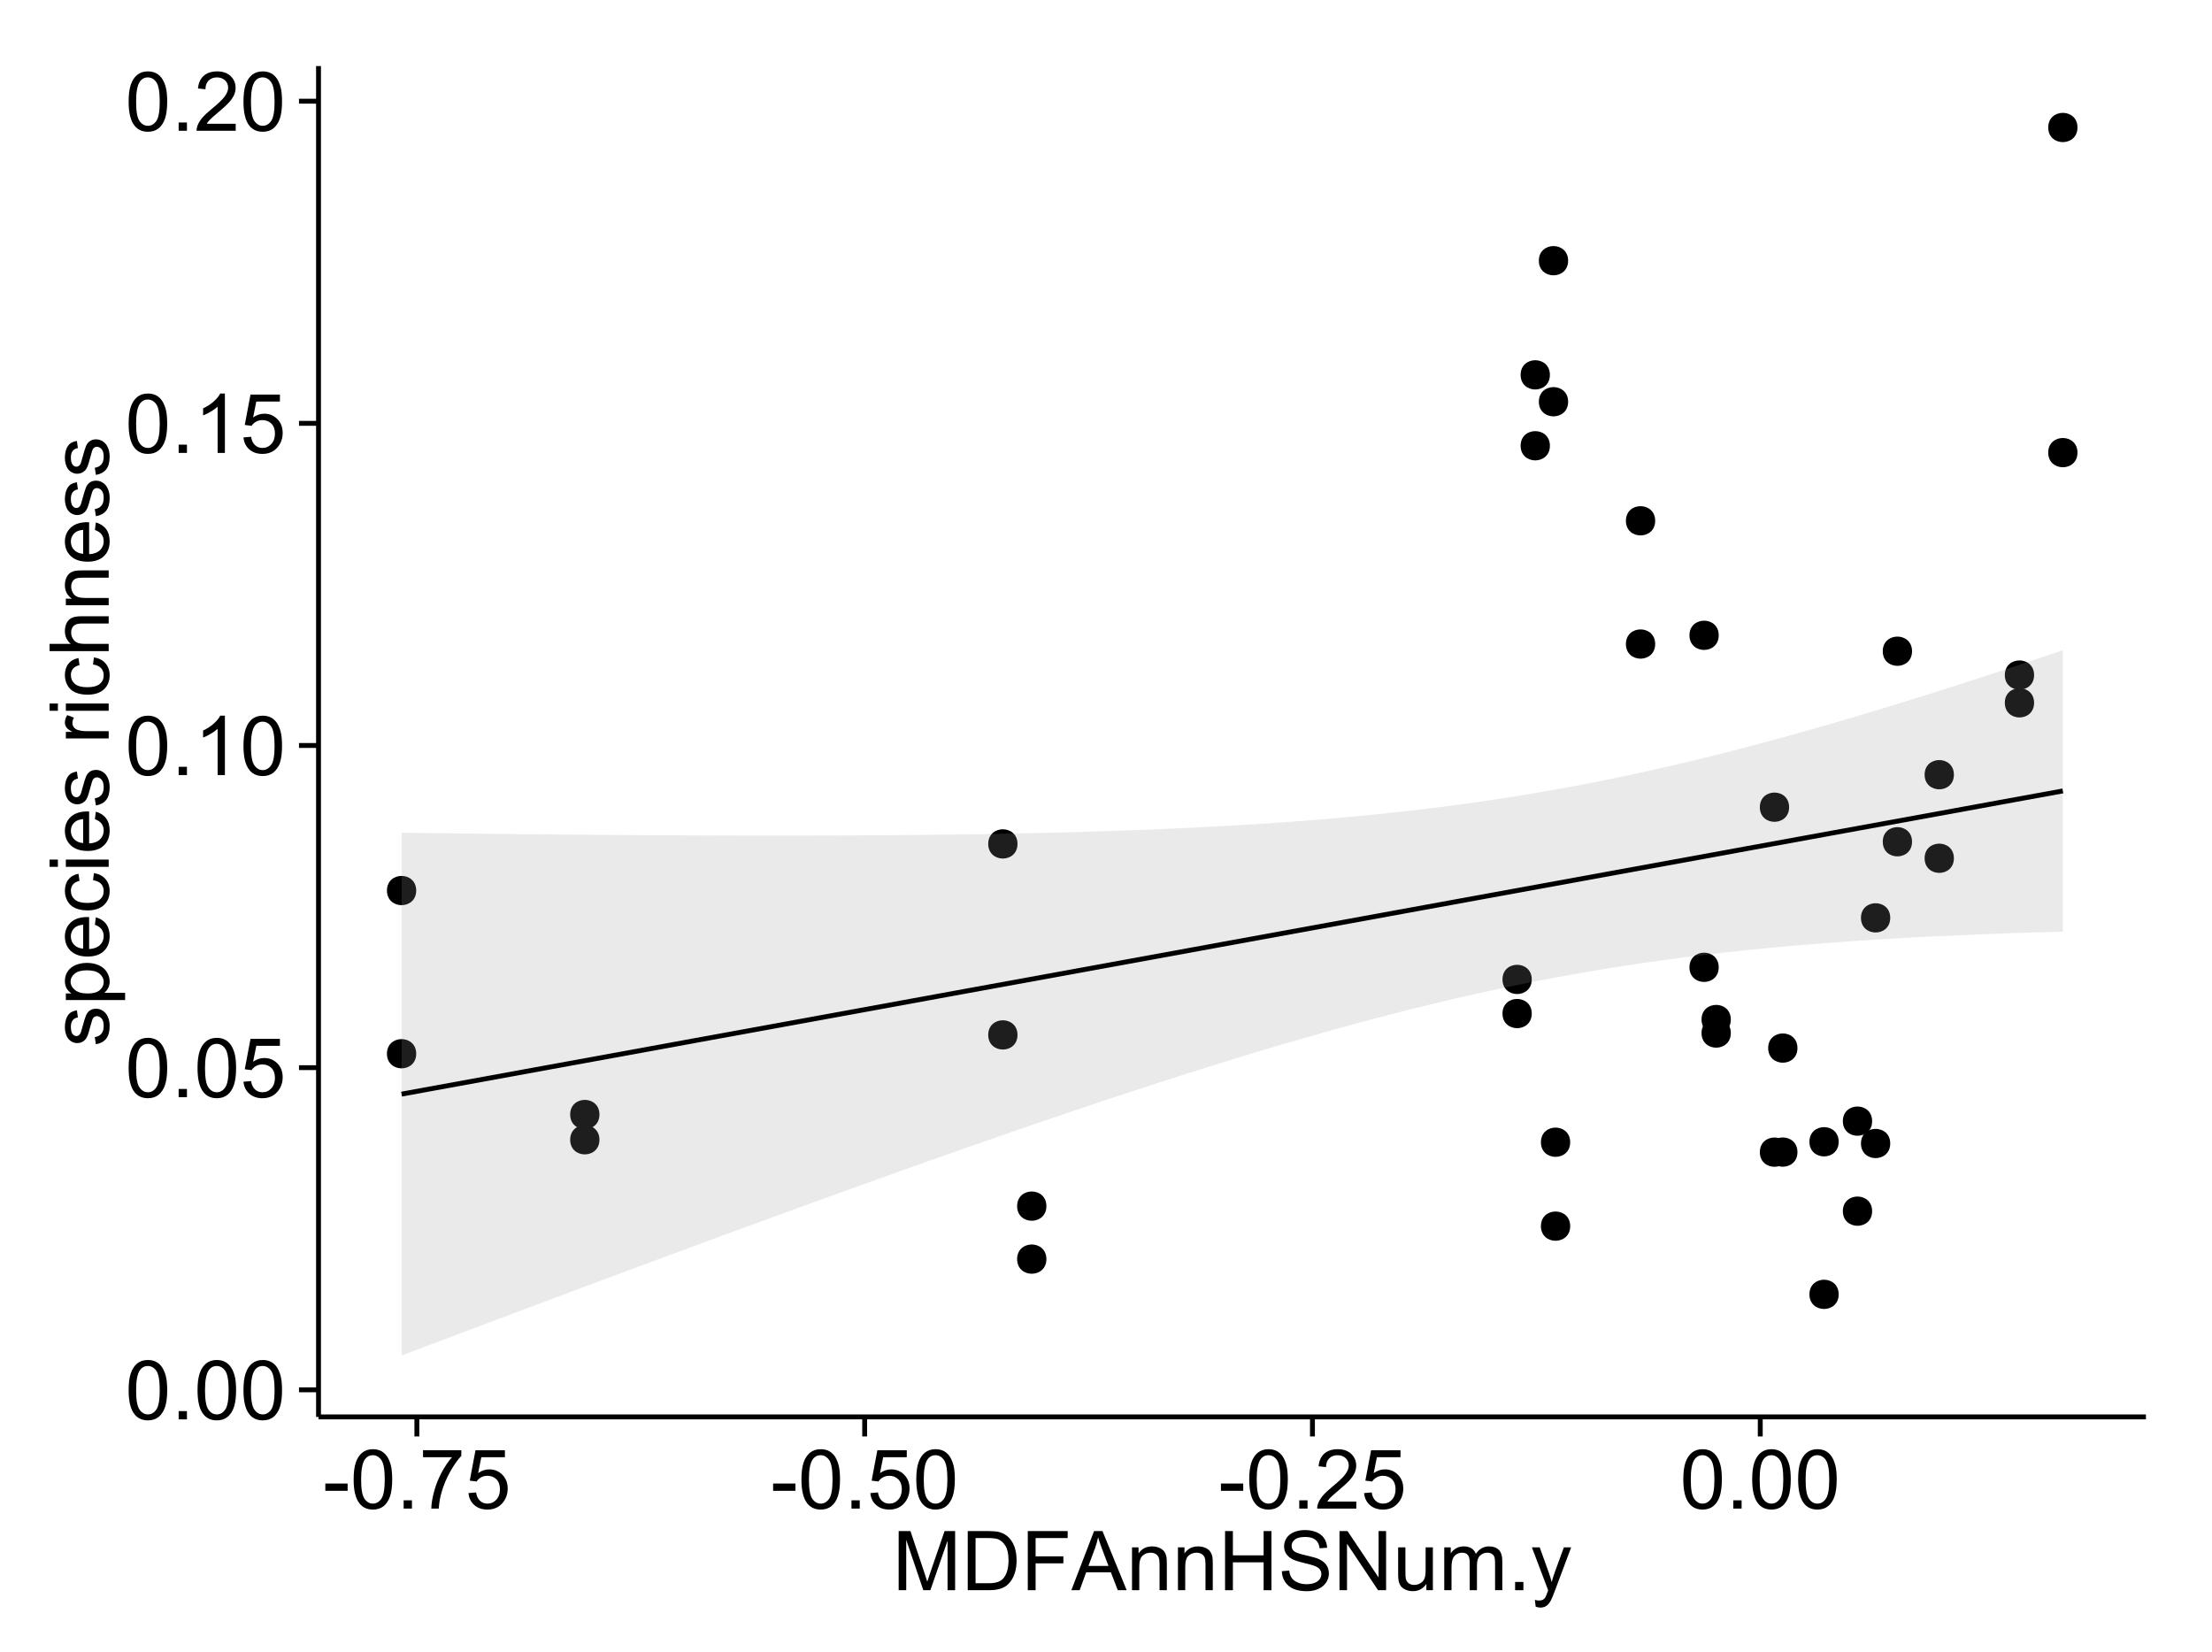 <?xml version="1.0" encoding="UTF-8"?>
<svg xmlns="http://www.w3.org/2000/svg" xmlns:xlink="http://www.w3.org/1999/xlink" width="482pt" height="360pt" viewBox="0 0 482 360" version="1.1">
<defs>
<g>
<symbol overflow="visible" id="glyph0-0">
<path style="stroke:none;" d="M 0.746 -6.355 C 0.742 -7.875 0.898 -9.102 1.215 -10.031 C 1.527 -10.961 1.996 -11.676 2.613 -12.18 C 3.23 -12.684 4.008 -12.938 4.949 -12.938 C 5.637 -12.938 6.242 -12.797 6.766 -12.52 C 7.285 -12.238 7.715 -11.836 8.059 -11.316 C 8.395 -10.789 8.664 -10.152 8.859 -9.398 C 9.051 -8.645 9.145 -7.629 9.148 -6.355 C 9.145 -4.84 8.992 -3.617 8.684 -2.691 C 8.371 -1.762 7.906 -1.047 7.289 -0.539 C 6.672 -0.035 5.891 0.215 4.949 0.219 C 3.703 0.215 2.727 -0.227 2.023 -1.117 C 1.168 -2.188 0.742 -3.934 0.746 -6.355 Z M 2.375 -6.355 C 2.371 -4.234 2.621 -2.824 3.117 -2.129 C 3.609 -1.426 4.219 -1.078 4.949 -1.082 C 5.672 -1.078 6.281 -1.43 6.781 -2.137 C 7.273 -2.836 7.523 -4.242 7.523 -6.355 C 7.523 -8.473 7.273 -9.883 6.781 -10.582 C 6.281 -11.277 5.664 -11.625 4.93 -11.629 C 4.199 -11.625 3.621 -11.316 3.191 -10.703 C 2.645 -9.918 2.371 -8.469 2.375 -6.355 Z M 2.375 -6.355 "/>
</symbol>
<symbol overflow="visible" id="glyph0-1">
<path style="stroke:none;" d="M 1.633 0 L 1.633 -1.801 L 3.438 -1.801 L 3.438 0 Z M 1.633 0 "/>
</symbol>
<symbol overflow="visible" id="glyph0-2">
<path style="stroke:none;" d="M 0.746 -3.375 L 2.406 -3.516 C 2.527 -2.707 2.812 -2.098 3.266 -1.691 C 3.711 -1.281 4.254 -1.078 4.887 -1.082 C 5.648 -1.078 6.293 -1.363 6.82 -1.941 C 7.344 -2.512 7.605 -3.273 7.609 -4.227 C 7.605 -5.125 7.352 -5.84 6.848 -6.363 C 6.34 -6.883 5.676 -7.141 4.859 -7.145 C 4.344 -7.141 3.887 -7.027 3.48 -6.797 C 3.07 -6.566 2.746 -6.266 2.516 -5.898 L 1.027 -6.09 L 2.277 -12.711 L 8.684 -12.711 L 8.684 -11.195 L 3.543 -11.195 L 2.848 -7.734 C 3.621 -8.273 4.43 -8.543 5.281 -8.543 C 6.402 -8.543 7.352 -8.152 8.129 -7.371 C 8.898 -6.59 9.285 -5.586 9.289 -4.367 C 9.285 -3.195 8.945 -2.188 8.27 -1.344 C 7.441 -0.301 6.316 0.215 4.887 0.219 C 3.715 0.215 2.758 -0.109 2.016 -0.766 C 1.273 -1.418 0.848 -2.289 0.746 -3.375 Z M 0.746 -3.375 "/>
</symbol>
<symbol overflow="visible" id="glyph0-3">
<path style="stroke:none;" d="M 6.707 0 L 5.125 0 L 5.125 -10.082 C 4.742 -9.715 4.242 -9.352 3.625 -8.988 C 3.004 -8.625 2.449 -8.352 1.961 -8.172 L 1.961 -9.703 C 2.844 -10.117 3.617 -10.621 4.281 -11.215 C 4.941 -11.805 5.41 -12.379 5.688 -12.938 L 6.707 -12.938 Z M 6.707 0 "/>
</symbol>
<symbol overflow="visible" id="glyph0-4">
<path style="stroke:none;" d="M 9.062 -1.52 L 9.062 0 L 0.547 0 C 0.531 -0.379 0.594 -0.742 0.73 -1.098 C 0.945 -1.676 1.293 -2.25 1.77 -2.812 C 2.246 -3.375 2.934 -4.023 3.84 -4.766 C 5.238 -5.906 6.188 -6.816 6.68 -7.492 C 7.172 -8.16 7.418 -8.793 7.418 -9.395 C 7.418 -10.02 7.191 -10.551 6.746 -10.98 C 6.293 -11.41 5.711 -11.625 4.992 -11.629 C 4.23 -11.625 3.621 -11.395 3.164 -10.941 C 2.703 -10.48 2.469 -9.848 2.469 -9.043 L 0.844 -9.211 C 0.953 -10.422 1.371 -11.344 2.102 -11.984 C 2.824 -12.617 3.801 -12.938 5.027 -12.938 C 6.262 -12.938 7.238 -12.594 7.961 -11.91 C 8.68 -11.223 9.039 -10.371 9.043 -9.359 C 9.039 -8.84 8.934 -8.336 8.727 -7.84 C 8.512 -7.34 8.164 -6.812 7.676 -6.266 C 7.188 -5.711 6.375 -4.957 5.238 -4 C 4.285 -3.199 3.676 -2.66 3.41 -2.379 C 3.141 -2.094 2.918 -1.805 2.742 -1.52 Z M 9.062 -1.52 "/>
</symbol>
<symbol overflow="visible" id="glyph0-5">
<path style="stroke:none;" d="M 0.57 -3.867 L 0.57 -5.457 L 5.43 -5.457 L 5.43 -3.867 Z M 0.57 -3.867 "/>
</symbol>
<symbol overflow="visible" id="glyph0-6">
<path style="stroke:none;" d="M 0.852 -11.195 L 0.852 -12.719 L 9.195 -12.719 L 9.195 -11.488 C 8.367 -10.613 7.555 -9.453 6.754 -8.008 C 5.945 -6.559 5.324 -5.07 4.887 -3.543 C 4.57 -2.461 4.367 -1.281 4.281 0 L 2.656 0 C 2.668 -1.012 2.867 -2.234 3.25 -3.672 C 3.629 -5.105 4.176 -6.492 4.891 -7.828 C 5.602 -9.16 6.359 -10.281 7.164 -11.195 Z M 0.852 -11.195 "/>
</symbol>
<symbol overflow="visible" id="glyph0-7">
<path style="stroke:none;" d="M 1.336 0 L 1.336 -12.883 L 3.902 -12.883 L 6.953 -3.762 C 7.23 -2.91 7.434 -2.273 7.566 -1.855 C 7.711 -2.32 7.941 -3.008 8.254 -3.922 L 11.336 -12.883 L 13.633 -12.883 L 13.633 0 L 11.988 0 L 11.988 -10.785 L 8.242 0 L 6.707 0 L 2.98 -10.969 L 2.98 0 Z M 1.336 0 "/>
</symbol>
<symbol overflow="visible" id="glyph0-8">
<path style="stroke:none;" d="M 1.391 0 L 1.391 -12.883 L 5.828 -12.883 C 6.824 -12.879 7.59 -12.816 8.121 -12.699 C 8.855 -12.527 9.484 -12.223 10.012 -11.777 C 10.688 -11.199 11.195 -10.465 11.535 -9.574 C 11.867 -8.68 12.035 -7.656 12.039 -6.512 C 12.035 -5.531 11.922 -4.664 11.695 -3.91 C 11.469 -3.152 11.176 -2.527 10.816 -2.035 C 10.457 -1.535 10.066 -1.145 9.645 -0.863 C 9.219 -0.574 8.703 -0.359 8.105 -0.219 C 7.504 -0.07 6.816 0 6.039 0 Z M 3.094 -1.52 L 5.844 -1.52 C 6.688 -1.516 7.355 -1.598 7.844 -1.758 C 8.324 -1.914 8.711 -2.137 9 -2.426 C 9.402 -2.828 9.715 -3.371 9.941 -4.055 C 10.164 -4.734 10.277 -5.562 10.281 -6.539 C 10.277 -7.887 10.055 -8.922 9.617 -9.645 C 9.172 -10.367 8.637 -10.852 8.008 -11.102 C 7.547 -11.273 6.812 -11.359 5.801 -11.363 L 3.094 -11.363 Z M 3.094 -1.52 "/>
</symbol>
<symbol overflow="visible" id="glyph0-9">
<path style="stroke:none;" d="M 1.477 0 L 1.477 -12.883 L 10.168 -12.883 L 10.168 -11.363 L 3.18 -11.363 L 3.18 -7.375 L 9.227 -7.375 L 9.227 -5.852 L 3.18 -5.852 L 3.18 0 Z M 1.477 0 "/>
</symbol>
<symbol overflow="visible" id="glyph0-10">
<path style="stroke:none;" d="M -0.027 0 L 4.922 -12.883 L 6.758 -12.883 L 12.031 0 L 10.09 0 L 8.586 -3.902 L 3.199 -3.902 L 1.785 0 Z M 3.691 -5.289 L 8.059 -5.289 L 6.715 -8.859 C 6.305 -9.941 6 -10.832 5.801 -11.531 C 5.637 -10.703 5.402 -9.883 5.105 -9.07 Z M 3.691 -5.289 "/>
</symbol>
<symbol overflow="visible" id="glyph0-11">
<path style="stroke:none;" d="M 1.188 0 L 1.188 -9.336 L 2.609 -9.336 L 2.609 -8.008 C 3.293 -9.031 4.285 -9.543 5.582 -9.547 C 6.141 -9.543 6.656 -9.441 7.133 -9.242 C 7.602 -9.035 7.957 -8.77 8.191 -8.445 C 8.426 -8.113 8.59 -7.727 8.684 -7.277 C 8.742 -6.98 8.77 -6.465 8.773 -5.738 L 8.773 0 L 7.188 0 L 7.188 -5.68 C 7.184 -6.32 7.121 -6.801 7.004 -7.121 C 6.879 -7.438 6.66 -7.695 6.348 -7.887 C 6.031 -8.074 5.664 -8.168 5.246 -8.172 C 4.566 -8.168 3.984 -7.953 3.5 -7.531 C 3.008 -7.102 2.766 -6.293 2.77 -5.098 L 2.77 0 Z M 1.188 0 "/>
</symbol>
<symbol overflow="visible" id="glyph0-12">
<path style="stroke:none;" d="M 1.441 0 L 1.441 -12.883 L 3.148 -12.883 L 3.148 -7.594 L 9.844 -7.594 L 9.844 -12.883 L 11.547 -12.883 L 11.547 0 L 9.844 0 L 9.844 -6.074 L 3.148 -6.074 L 3.148 0 Z M 1.441 0 "/>
</symbol>
<symbol overflow="visible" id="glyph0-13">
<path style="stroke:none;" d="M 0.809 -4.141 L 2.418 -4.281 C 2.492 -3.633 2.668 -3.102 2.949 -2.691 C 3.223 -2.277 3.656 -1.945 4.246 -1.691 C 4.828 -1.434 5.488 -1.305 6.223 -1.309 C 6.871 -1.305 7.445 -1.402 7.945 -1.598 C 8.441 -1.789 8.809 -2.055 9.055 -2.395 C 9.297 -2.727 9.422 -3.094 9.422 -3.5 C 9.422 -3.898 9.305 -4.25 9.07 -4.555 C 8.836 -4.852 8.449 -5.105 7.91 -5.316 C 7.562 -5.449 6.797 -5.66 5.613 -5.945 C 4.43 -6.227 3.602 -6.496 3.129 -6.75 C 2.512 -7.07 2.051 -7.469 1.754 -7.949 C 1.449 -8.422 1.301 -8.957 1.301 -9.555 C 1.301 -10.203 1.484 -10.812 1.852 -11.379 C 2.219 -11.941 2.758 -12.367 3.469 -12.664 C 4.18 -12.953 4.969 -13.102 5.836 -13.105 C 6.789 -13.102 7.629 -12.945 8.363 -12.641 C 9.09 -12.328 9.652 -11.879 10.043 -11.285 C 10.434 -10.688 10.645 -10.008 10.68 -9.254 L 9.043 -9.133 C 8.953 -9.941 8.656 -10.555 8.152 -10.977 C 7.641 -11.391 6.895 -11.602 5.906 -11.602 C 4.875 -11.602 4.121 -11.41 3.652 -11.035 C 3.176 -10.652 2.941 -10.199 2.945 -9.668 C 2.941 -9.203 3.109 -8.82 3.445 -8.523 C 3.773 -8.223 4.629 -7.918 6.016 -7.605 C 7.398 -7.293 8.348 -7.02 8.867 -6.785 C 9.613 -6.438 10.168 -5.996 10.527 -5.469 C 10.883 -4.938 11.062 -4.328 11.066 -3.641 C 11.062 -2.949 10.867 -2.305 10.477 -1.699 C 10.082 -1.09 9.516 -0.617 8.781 -0.285 C 8.043 0.051 7.215 0.215 6.301 0.219 C 5.133 0.215 4.156 0.051 3.371 -0.289 C 2.578 -0.625 1.961 -1.137 1.516 -1.824 C 1.066 -2.504 0.832 -3.277 0.809 -4.141 Z M 0.809 -4.141 "/>
</symbol>
<symbol overflow="visible" id="glyph0-14">
<path style="stroke:none;" d="M 1.371 0 L 1.371 -12.883 L 3.121 -12.883 L 9.887 -2.77 L 9.887 -12.883 L 11.523 -12.883 L 11.523 0 L 9.773 0 L 3.008 -10.125 L 3.008 0 Z M 1.371 0 "/>
</symbol>
<symbol overflow="visible" id="glyph0-15">
<path style="stroke:none;" d="M 7.305 0 L 7.305 -1.371 C 6.574 -0.316 5.586 0.211 4.344 0.211 C 3.789 0.211 3.273 0.105 2.797 -0.105 C 2.316 -0.316 1.965 -0.578 1.734 -0.898 C 1.504 -1.215 1.34 -1.609 1.25 -2.074 C 1.18 -2.383 1.148 -2.875 1.152 -3.551 L 1.152 -9.336 L 2.734 -9.336 L 2.734 -4.156 C 2.73 -3.328 2.762 -2.773 2.828 -2.488 C 2.926 -2.07 3.137 -1.742 3.461 -1.508 C 3.781 -1.266 4.18 -1.148 4.656 -1.152 C 5.129 -1.148 5.574 -1.27 5.992 -1.516 C 6.406 -1.758 6.699 -2.09 6.875 -2.508 C 7.047 -2.926 7.137 -3.531 7.137 -4.332 L 7.137 -9.336 L 8.719 -9.336 L 8.719 0 Z M 7.305 0 "/>
</symbol>
<symbol overflow="visible" id="glyph0-16">
<path style="stroke:none;" d="M 1.188 0 L 1.188 -9.336 L 2.602 -9.336 L 2.602 -8.023 C 2.891 -8.477 3.277 -8.848 3.77 -9.129 C 4.254 -9.406 4.809 -9.543 5.43 -9.547 C 6.121 -9.543 6.688 -9.398 7.133 -9.113 C 7.57 -8.824 7.883 -8.426 8.07 -7.91 C 8.805 -9 9.766 -9.543 10.953 -9.547 C 11.875 -9.543 12.586 -9.289 13.086 -8.777 C 13.582 -8.262 13.832 -7.469 13.836 -6.406 L 13.836 0 L 12.262 0 L 12.262 -5.879 C 12.258 -6.508 12.207 -6.965 12.105 -7.246 C 12.004 -7.523 11.816 -7.746 11.547 -7.918 C 11.277 -8.082 10.961 -8.168 10.602 -8.172 C 9.941 -8.168 9.398 -7.949 8.965 -7.516 C 8.527 -7.078 8.309 -6.379 8.312 -5.422 L 8.312 0 L 6.734 0 L 6.734 -6.062 C 6.73 -6.762 6.602 -7.289 6.348 -7.645 C 6.086 -7.992 5.664 -8.168 5.078 -8.172 C 4.633 -8.168 4.223 -8.051 3.844 -7.82 C 3.465 -7.582 3.191 -7.238 3.023 -6.793 C 2.852 -6.34 2.766 -5.691 2.77 -4.844 L 2.77 0 Z M 1.188 0 "/>
</symbol>
<symbol overflow="visible" id="glyph0-17">
<path style="stroke:none;" d="M 1.117 3.594 L 0.941 2.109 C 1.285 2.203 1.586 2.25 1.844 2.25 C 2.195 2.25 2.477 2.191 2.691 2.074 C 2.898 1.957 3.07 1.793 3.207 1.582 C 3.305 1.422 3.469 1.027 3.691 0.406 C 3.719 0.312 3.766 0.184 3.832 0.016 L 0.289 -9.336 L 1.996 -9.336 L 3.938 -3.93 C 4.188 -3.238 4.41 -2.516 4.613 -1.766 C 4.793 -2.488 5.012 -3.199 5.266 -3.895 L 7.258 -9.336 L 8.844 -9.336 L 5.289 0.156 C 4.906 1.18 4.609 1.887 4.402 2.277 C 4.117 2.797 3.797 3.18 3.434 3.422 C 3.07 3.664 2.637 3.785 2.137 3.789 C 1.828 3.785 1.488 3.719 1.117 3.594 Z M 1.117 3.594 "/>
</symbol>
<symbol overflow="visible" id="glyph1-0">
<path style="stroke:none;" d="M -2.785 -0.555 L -3.031 -2.117 C -2.402 -2.203 -1.922 -2.449 -1.59 -2.852 C -1.254 -3.25 -1.09 -3.812 -1.09 -4.535 C -1.09 -5.262 -1.234 -5.801 -1.531 -6.152 C -1.824 -6.504 -2.172 -6.68 -2.574 -6.68 C -2.926 -6.68 -3.207 -6.523 -3.418 -6.215 C -3.555 -5.996 -3.734 -5.457 -3.953 -4.598 C -4.246 -3.434 -4.5 -2.629 -4.715 -2.184 C -4.926 -1.734 -5.223 -1.395 -5.602 -1.164 C -5.98 -0.93 -6.398 -0.812 -6.855 -0.816 C -7.27 -0.812 -7.652 -0.91 -8.012 -1.102 C -8.363 -1.293 -8.66 -1.551 -8.895 -1.883 C -9.074 -2.125 -9.227 -2.461 -9.355 -2.887 C -9.48 -3.309 -9.543 -3.766 -9.547 -4.254 C -9.543 -4.984 -9.438 -5.625 -9.23 -6.184 C -9.016 -6.734 -8.73 -7.145 -8.371 -7.41 C -8.008 -7.672 -7.527 -7.852 -6.926 -7.953 L -6.715 -6.406 C -7.195 -6.332 -7.57 -6.129 -7.84 -5.797 C -8.105 -5.457 -8.238 -4.98 -8.242 -4.367 C -8.238 -3.637 -8.117 -3.121 -7.883 -2.812 C -7.641 -2.5 -7.359 -2.344 -7.039 -2.348 C -6.832 -2.344 -6.648 -2.406 -6.484 -2.539 C -6.312 -2.664 -6.172 -2.867 -6.062 -3.148 C -6.004 -3.301 -5.871 -3.766 -5.66 -4.543 C -5.359 -5.66 -5.113 -6.441 -4.926 -6.887 C -4.734 -7.324 -4.457 -7.672 -4.094 -7.926 C -3.73 -8.176 -3.281 -8.301 -2.742 -8.305 C -2.211 -8.301 -1.711 -8.148 -1.25 -7.844 C -0.781 -7.535 -0.422 -7.09 -0.172 -6.512 C 0.086 -5.926 0.211 -5.27 0.211 -4.543 C 0.211 -3.328 -0.039 -2.406 -0.543 -1.77 C -1.047 -1.133 -1.793 -0.727 -2.785 -0.555 Z M -2.785 -0.555 "/>
</symbol>
<symbol overflow="visible" id="glyph1-1">
<path style="stroke:none;" d="M 3.578 -1.188 L -9.336 -1.188 L -9.336 -2.629 L -8.121 -2.629 C -8.594 -2.965 -8.949 -3.348 -9.188 -3.777 C -9.426 -4.203 -9.543 -4.723 -9.547 -5.336 C -9.543 -6.129 -9.34 -6.832 -8.93 -7.445 C -8.516 -8.051 -7.934 -8.512 -7.191 -8.824 C -6.441 -9.133 -5.625 -9.285 -4.738 -9.289 C -3.781 -9.285 -2.922 -9.113 -2.156 -8.773 C -1.391 -8.43 -0.805 -7.934 -0.398 -7.281 C 0.008 -6.625 0.211 -5.938 0.211 -5.219 C 0.211 -4.691 0.102 -4.219 -0.121 -3.801 C -0.344 -3.379 -0.625 -3.035 -0.965 -2.77 L 3.578 -2.77 Z M -4.613 -2.621 C -3.41 -2.613 -2.523 -2.855 -1.949 -3.348 C -1.375 -3.832 -1.09 -4.422 -1.09 -5.117 C -1.09 -5.816 -1.387 -6.418 -1.98 -6.922 C -2.574 -7.418 -3.496 -7.668 -4.746 -7.672 C -5.934 -7.668 -6.824 -7.426 -7.418 -6.938 C -8.008 -6.449 -8.301 -5.863 -8.305 -5.188 C -8.301 -4.508 -7.988 -3.914 -7.359 -3.398 C -6.727 -2.879 -5.809 -2.617 -4.613 -2.621 Z M -4.613 -2.621 "/>
</symbol>
<symbol overflow="visible" id="glyph1-2">
<path style="stroke:none;" d="M -3.004 -7.578 L -2.805 -9.211 C -1.848 -8.953 -1.105 -8.473 -0.578 -7.777 C -0.051 -7.078 0.211 -6.188 0.211 -5.105 C 0.211 -3.738 -0.207 -2.656 -1.051 -1.859 C -1.887 -1.055 -3.066 -0.656 -4.586 -0.66 C -6.156 -0.656 -7.375 -1.059 -8.246 -1.871 C -9.109 -2.676 -9.543 -3.727 -9.547 -5.02 C -9.543 -6.266 -9.117 -7.285 -8.27 -8.078 C -7.418 -8.867 -6.223 -9.262 -4.684 -9.266 C -4.586 -9.262 -4.445 -9.258 -4.262 -9.254 L -4.262 -2.293 C -3.234 -2.348 -2.449 -2.641 -1.906 -3.164 C -1.359 -3.684 -1.09 -4.332 -1.09 -5.117 C -1.09 -5.691 -1.242 -6.188 -1.547 -6.598 C -1.852 -7.008 -2.336 -7.332 -3.004 -7.578 Z M -5.562 -2.383 L -5.562 -7.594 C -6.344 -7.523 -6.934 -7.324 -7.328 -6.996 C -7.934 -6.492 -8.238 -5.836 -8.242 -5.035 C -8.238 -4.305 -7.996 -3.695 -7.512 -3.203 C -7.027 -2.707 -6.375 -2.434 -5.562 -2.383 Z M -5.562 -2.383 "/>
</symbol>
<symbol overflow="visible" id="glyph1-3">
<path style="stroke:none;" d="M -3.418 -7.277 L -3.215 -8.832 C -2.141 -8.66 -1.301 -8.227 -0.699 -7.527 C -0.09 -6.824 0.211 -5.965 0.211 -4.949 C 0.211 -3.668 -0.203 -2.641 -1.039 -1.867 C -1.871 -1.09 -3.07 -0.703 -4.633 -0.703 C -5.637 -0.703 -6.52 -0.867 -7.277 -1.203 C -8.031 -1.535 -8.598 -2.047 -8.977 -2.73 C -9.355 -3.41 -9.543 -4.152 -9.547 -4.957 C -9.543 -5.969 -9.289 -6.797 -8.777 -7.441 C -8.262 -8.086 -7.531 -8.5 -6.59 -8.684 L -6.355 -7.145 C -6.98 -6.996 -7.453 -6.738 -7.77 -6.367 C -8.082 -5.992 -8.238 -5.543 -8.242 -5.02 C -8.238 -4.219 -7.953 -3.57 -7.387 -3.074 C -6.812 -2.574 -5.91 -2.324 -4.676 -2.328 C -3.422 -2.324 -2.508 -2.566 -1.941 -3.047 C -1.371 -3.527 -1.09 -4.152 -1.09 -4.93 C -1.09 -5.547 -1.277 -6.066 -1.66 -6.484 C -2.035 -6.898 -2.621 -7.164 -3.418 -7.277 Z M -3.418 -7.277 "/>
</symbol>
<symbol overflow="visible" id="glyph1-4">
<path style="stroke:none;" d="M -11.066 -1.195 L -12.883 -1.195 L -12.883 -2.777 L -11.066 -2.777 Z M 0 -1.195 L -9.336 -1.195 L -9.336 -2.777 L 0 -2.777 Z M 0 -1.195 "/>
</symbol>
<symbol overflow="visible" id="glyph1-5">
<path style="stroke:none;" d=""/>
</symbol>
<symbol overflow="visible" id="glyph1-6">
<path style="stroke:none;" d="M 0 -1.168 L -9.336 -1.168 L -9.336 -2.594 L -7.918 -2.594 C -8.578 -2.953 -9.016 -3.289 -9.23 -3.598 C -9.438 -3.906 -9.543 -4.242 -9.547 -4.613 C -9.543 -5.145 -9.375 -5.688 -9.035 -6.242 L -7.566 -5.695 C -7.793 -5.309 -7.91 -4.922 -7.91 -4.535 C -7.91 -4.188 -7.805 -3.875 -7.598 -3.602 C -7.387 -3.324 -7.098 -3.129 -6.734 -3.016 C -6.168 -2.836 -5.555 -2.746 -4.887 -2.75 L 0 -2.75 Z M 0 -1.168 "/>
</symbol>
<symbol overflow="visible" id="glyph1-7">
<path style="stroke:none;" d="M 0 -1.188 L -12.883 -1.188 L -12.883 -2.77 L -8.262 -2.77 C -9.117 -3.504 -9.543 -4.434 -9.547 -5.562 C -9.543 -6.25 -9.406 -6.852 -9.137 -7.363 C -8.859 -7.871 -8.484 -8.234 -8.004 -8.457 C -7.523 -8.676 -6.824 -8.789 -5.914 -8.789 L 0 -8.789 L 0 -7.207 L -5.914 -7.207 C -6.703 -7.207 -7.281 -7.035 -7.641 -6.691 C -8 -6.348 -8.18 -5.863 -8.184 -5.238 C -8.18 -4.77 -8.059 -4.328 -7.816 -3.914 C -7.574 -3.5 -7.242 -3.203 -6.828 -3.031 C -6.406 -2.852 -5.832 -2.766 -5.105 -2.77 L 0 -2.77 Z M 0 -1.188 "/>
</symbol>
<symbol overflow="visible" id="glyph1-8">
<path style="stroke:none;" d="M 0 -1.188 L -9.336 -1.188 L -9.336 -2.609 L -8.008 -2.609 C -9.031 -3.293 -9.543 -4.285 -9.547 -5.582 C -9.543 -6.141 -9.441 -6.656 -9.242 -7.133 C -9.035 -7.602 -8.77 -7.957 -8.445 -8.191 C -8.113 -8.426 -7.727 -8.59 -7.277 -8.684 C -6.98 -8.742 -6.465 -8.77 -5.738 -8.773 L 0 -8.773 L 0 -7.188 L -5.68 -7.188 C -6.32 -7.184 -6.801 -7.121 -7.121 -7.004 C -7.438 -6.879 -7.695 -6.66 -7.887 -6.348 C -8.074 -6.031 -8.168 -5.664 -8.172 -5.246 C -8.168 -4.57 -7.953 -3.992 -7.531 -3.504 C -7.102 -3.012 -6.293 -2.766 -5.098 -2.77 L 0 -2.77 Z M 0 -1.188 "/>
</symbol>
</g>
<clipPath id="clip1">
  <path d="M 69.406 14.398 L 468.602 14.398 L 468.602 309.734 L 69.406 309.734 Z M 69.406 14.398 "/>
</clipPath>
</defs>
<g id="surface3011">
<rect x="0" y="0" width="482" height="360" style="fill:rgb(100%,100%,100%);fill-opacity:1;stroke:none;"/>
<rect x="0" y="0" width="482" height="360" style="fill:rgb(100%,100%,100%);fill-opacity:1;stroke:none;"/>
<path style="fill:none;stroke-width:1.063;stroke-linecap:round;stroke-linejoin:round;stroke:rgb(100%,100%,100%);stroke-opacity:1;stroke-miterlimit:10;" d="M 0 360 L 482 360 L 482 0 L 0 0 Z M 0 360 "/>
<g clip-path="url(#clip1)" clip-rule="nonzero">
<path style=" stroke:none;fill-rule:nonzero;fill:rgb(100%,100%,100%);fill-opacity:1;" d="M 69.406 308.734 L 467.602 308.734 L 467.602 14.398 L 69.406 14.398 Z M 69.406 308.734 "/>
<path style=" stroke:none;fill-rule:nonzero;fill:rgb(0%,0%,0%);fill-opacity:1;" d="M 424.691 187.008 C 424.691 189.844 420.441 189.844 420.441 187.008 C 420.441 184.176 424.691 184.176 424.691 187.008 "/>
<path style=" stroke:none;fill-rule:nonzero;fill:rgb(0%,0%,0%);fill-opacity:1;" d="M 220.652 225.5 C 220.652 228.332 216.398 228.332 216.398 225.5 C 216.398 222.664 220.652 222.664 220.652 225.5 "/>
<path style=" stroke:none;fill-rule:nonzero;fill:rgb(0%,0%,0%);fill-opacity:1;" d="M 410.82 249.156 C 410.82 251.992 406.57 251.992 406.57 249.156 C 406.57 246.32 410.82 246.32 410.82 249.156 "/>
<path style=" stroke:none;fill-rule:nonzero;fill:rgb(0%,0%,0%);fill-opacity:1;" d="M 220.652 183.879 C 220.652 186.715 216.398 186.715 216.398 183.879 C 216.398 181.043 220.652 181.043 220.652 183.879 "/>
<path style=" stroke:none;fill-rule:nonzero;fill:rgb(0%,0%,0%);fill-opacity:1;" d="M 340.637 87.535 C 340.637 90.367 336.387 90.367 336.387 87.535 C 336.387 84.699 340.637 84.699 340.637 87.535 "/>
<path style=" stroke:none;fill-rule:nonzero;fill:rgb(0%,0%,0%);fill-opacity:1;" d="M 89.629 229.598 C 89.629 232.434 85.379 232.434 85.379 229.598 C 85.379 226.762 89.629 226.762 89.629 229.598 "/>
<path style=" stroke:none;fill-rule:nonzero;fill:rgb(0%,0%,0%);fill-opacity:1;" d="M 89.629 194.043 C 89.629 196.875 85.379 196.875 85.379 194.043 C 85.379 191.207 89.629 191.207 89.629 194.043 "/>
<path style=" stroke:none;fill-rule:nonzero;fill:rgb(0%,0%,0%);fill-opacity:1;" d="M 388.789 175.879 C 388.789 178.715 384.535 178.715 384.535 175.879 C 384.535 173.043 388.789 173.043 388.789 175.879 "/>
<path style=" stroke:none;fill-rule:nonzero;fill:rgb(0%,0%,0%);fill-opacity:1;" d="M 388.789 251.043 C 388.789 253.879 384.535 253.879 384.535 251.043 C 384.535 248.207 388.789 248.207 388.789 251.043 "/>
<path style=" stroke:none;fill-rule:nonzero;fill:rgb(0%,0%,0%);fill-opacity:1;" d="M 376.086 222.145 C 376.086 224.977 371.832 224.977 371.832 222.145 C 371.832 219.309 376.086 219.309 376.086 222.145 "/>
<path style=" stroke:none;fill-rule:nonzero;fill:rgb(0%,0%,0%);fill-opacity:1;" d="M 415.574 141.895 C 415.574 144.727 411.32 144.727 411.32 141.895 C 411.32 139.059 415.574 139.059 415.574 141.895 "/>
<path style=" stroke:none;fill-rule:nonzero;fill:rgb(0%,0%,0%);fill-opacity:1;" d="M 415.574 183.41 C 415.574 186.246 411.32 186.246 411.32 183.41 C 411.32 180.578 415.574 180.578 415.574 183.41 "/>
<path style=" stroke:none;fill-rule:nonzero;fill:rgb(0%,0%,0%);fill-opacity:1;" d="M 359.605 113.477 C 359.605 116.312 355.352 116.312 355.352 113.477 C 355.352 110.645 359.605 110.645 359.605 113.477 "/>
<path style=" stroke:none;fill-rule:nonzero;fill:rgb(0%,0%,0%);fill-opacity:1;" d="M 336.664 81.68 C 336.664 84.516 332.41 84.516 332.41 81.68 C 332.41 78.844 336.664 78.844 336.664 81.68 "/>
<path style=" stroke:none;fill-rule:nonzero;fill:rgb(0%,0%,0%);fill-opacity:1;" d="M 336.664 97.129 C 336.664 99.965 332.41 99.965 332.41 97.129 C 332.41 94.293 336.664 94.293 336.664 97.129 "/>
<path style=" stroke:none;fill-rule:nonzero;fill:rgb(0%,0%,0%);fill-opacity:1;" d="M 129.559 248.344 C 129.559 251.18 125.305 251.18 125.305 248.344 C 125.305 245.508 129.559 245.508 129.559 248.344 "/>
<path style=" stroke:none;fill-rule:nonzero;fill:rgb(0%,0%,0%);fill-opacity:1;" d="M 129.559 242.844 C 129.559 245.68 125.305 245.68 125.305 242.844 C 125.305 240.008 129.559 240.008 129.559 242.844 "/>
<path style=" stroke:none;fill-rule:nonzero;fill:rgb(0%,0%,0%);fill-opacity:1;" d="M 340.637 56.805 C 340.637 59.641 336.387 59.641 336.387 56.805 C 336.387 53.969 340.637 53.969 340.637 56.805 "/>
<path style=" stroke:none;fill-rule:nonzero;fill:rgb(0%,0%,0%);fill-opacity:1;" d="M 359.605 140.332 C 359.605 143.164 355.352 143.164 355.352 140.332 C 355.352 137.496 359.605 137.496 359.605 140.332 "/>
<path style=" stroke:none;fill-rule:nonzero;fill:rgb(0%,0%,0%);fill-opacity:1;" d="M 376.086 225.09 C 376.086 227.926 371.832 227.926 371.832 225.09 C 371.832 222.258 376.086 222.258 376.086 225.09 "/>
<path style=" stroke:none;fill-rule:nonzero;fill:rgb(0%,0%,0%);fill-opacity:1;" d="M 410.82 199.992 C 410.82 202.828 406.57 202.828 406.57 199.992 C 406.57 197.16 410.82 197.16 410.82 199.992 "/>
<path style=" stroke:none;fill-rule:nonzero;fill:rgb(0%,0%,0%);fill-opacity:1;" d="M 424.691 168.797 C 424.691 171.633 420.441 171.633 420.441 168.797 C 420.441 165.965 424.691 165.965 424.691 168.797 "/>
<path style=" stroke:none;fill-rule:nonzero;fill:rgb(0%,0%,0%);fill-opacity:1;" d="M 226.949 274.352 C 226.949 277.184 222.695 277.184 222.695 274.352 C 222.695 271.516 226.949 271.516 226.949 274.352 "/>
<path style=" stroke:none;fill-rule:nonzero;fill:rgb(0%,0%,0%);fill-opacity:1;" d="M 226.949 262.805 C 226.949 265.637 222.695 265.637 222.695 262.805 C 222.695 259.969 226.949 259.969 226.949 262.805 "/>
<path style=" stroke:none;fill-rule:nonzero;fill:rgb(0%,0%,0%);fill-opacity:1;" d="M 451.625 98.625 C 451.625 101.461 447.375 101.461 447.375 98.625 C 447.375 95.789 451.625 95.789 451.625 98.625 "/>
<path style=" stroke:none;fill-rule:nonzero;fill:rgb(0%,0%,0%);fill-opacity:1;" d="M 451.625 27.777 C 451.625 30.613 447.375 30.613 447.375 27.777 C 447.375 24.945 451.625 24.945 451.625 27.777 "/>
<path style=" stroke:none;fill-rule:nonzero;fill:rgb(0%,0%,0%);fill-opacity:1;" d="M 390.605 228.367 C 390.605 231.199 386.352 231.199 386.352 228.367 C 386.352 225.531 390.605 225.531 390.605 228.367 "/>
<path style=" stroke:none;fill-rule:nonzero;fill:rgb(0%,0%,0%);fill-opacity:1;" d="M 390.605 251.031 C 390.605 253.867 386.352 253.867 386.352 251.031 C 386.352 248.199 390.605 248.199 390.605 251.031 "/>
<path style=" stroke:none;fill-rule:nonzero;fill:rgb(0%,0%,0%);fill-opacity:1;" d="M 406.879 244.289 C 406.879 247.121 402.625 247.121 402.625 244.289 C 402.625 241.453 406.879 241.453 406.879 244.289 "/>
<path style=" stroke:none;fill-rule:nonzero;fill:rgb(0%,0%,0%);fill-opacity:1;" d="M 406.879 263.902 C 406.879 266.738 402.625 266.738 402.625 263.902 C 402.625 261.07 406.879 261.07 406.879 263.902 "/>
<path style=" stroke:none;fill-rule:nonzero;fill:rgb(0%,0%,0%);fill-opacity:1;" d="M 373.449 138.426 C 373.449 141.262 369.199 141.262 369.199 138.426 C 369.199 135.594 373.449 135.594 373.449 138.426 "/>
<path style=" stroke:none;fill-rule:nonzero;fill:rgb(0%,0%,0%);fill-opacity:1;" d="M 373.449 210.77 C 373.449 213.602 369.199 213.602 369.199 210.77 C 369.199 207.934 373.449 207.934 373.449 210.77 "/>
<path style=" stroke:none;fill-rule:nonzero;fill:rgb(0%,0%,0%);fill-opacity:1;" d="M 399.59 248.785 C 399.59 251.617 395.34 251.617 395.34 248.785 C 395.34 245.949 399.59 245.949 399.59 248.785 "/>
<path style=" stroke:none;fill-rule:nonzero;fill:rgb(0%,0%,0%);fill-opacity:1;" d="M 399.59 282.027 C 399.59 284.863 395.34 284.863 395.34 282.027 C 395.34 279.191 399.59 279.191 399.59 282.027 "/>
<path style=" stroke:none;fill-rule:nonzero;fill:rgb(0%,0%,0%);fill-opacity:1;" d="M 442.172 147.086 C 442.172 149.922 437.918 149.922 437.918 147.086 C 437.918 144.25 442.172 144.25 442.172 147.086 "/>
<path style=" stroke:none;fill-rule:nonzero;fill:rgb(0%,0%,0%);fill-opacity:1;" d="M 442.172 153.141 C 442.172 155.973 437.918 155.973 437.918 153.141 C 437.918 150.305 442.172 150.305 442.172 153.141 "/>
<path style=" stroke:none;fill-rule:nonzero;fill:rgb(0%,0%,0%);fill-opacity:1;" d="M 332.711 213.406 C 332.711 216.242 328.457 216.242 328.457 213.406 C 328.457 210.57 332.711 210.57 332.711 213.406 "/>
<path style=" stroke:none;fill-rule:nonzero;fill:rgb(0%,0%,0%);fill-opacity:1;" d="M 332.711 220.848 C 332.711 223.684 328.457 223.684 328.457 220.848 C 328.457 218.012 332.711 218.012 332.711 220.848 "/>
<path style=" stroke:none;fill-rule:nonzero;fill:rgb(0%,0%,0%);fill-opacity:1;" d="M 341.086 248.883 C 341.086 251.719 336.832 251.719 336.832 248.883 C 336.832 246.047 341.086 246.047 341.086 248.883 "/>
<path style=" stroke:none;fill-rule:nonzero;fill:rgb(0%,0%,0%);fill-opacity:1;" d="M 341.086 267.164 C 341.086 270 336.832 270 336.832 267.164 C 336.832 264.328 341.086 264.328 341.086 267.164 "/>
<path style=" stroke:none;fill-rule:nonzero;fill:rgb(0%,0%,0%);fill-opacity:1;" d="M 425.758 187.008 C 425.758 191.262 419.379 191.262 419.379 187.008 C 419.379 182.758 425.758 182.758 425.758 187.008 "/>
<path style=" stroke:none;fill-rule:nonzero;fill:rgb(0%,0%,0%);fill-opacity:1;" d="M 221.715 225.5 C 221.715 229.75 215.336 229.75 215.336 225.5 C 215.336 221.246 221.715 221.246 221.715 225.5 "/>
<path style=" stroke:none;fill-rule:nonzero;fill:rgb(0%,0%,0%);fill-opacity:1;" d="M 411.887 249.156 C 411.887 253.41 405.508 253.41 405.508 249.156 C 405.508 244.906 411.887 244.906 411.887 249.156 "/>
<path style=" stroke:none;fill-rule:nonzero;fill:rgb(0%,0%,0%);fill-opacity:1;" d="M 221.715 183.879 C 221.715 188.133 215.336 188.133 215.336 183.879 C 215.336 179.629 221.715 179.629 221.715 183.879 "/>
<path style=" stroke:none;fill-rule:nonzero;fill:rgb(0%,0%,0%);fill-opacity:1;" d="M 341.699 87.535 C 341.699 91.785 335.32 91.785 335.32 87.535 C 335.32 83.281 341.699 83.281 341.699 87.535 "/>
<path style=" stroke:none;fill-rule:nonzero;fill:rgb(0%,0%,0%);fill-opacity:1;" d="M 90.691 229.598 C 90.691 233.852 84.316 233.852 84.316 229.598 C 84.316 225.348 90.691 225.348 90.691 229.598 "/>
<path style=" stroke:none;fill-rule:nonzero;fill:rgb(0%,0%,0%);fill-opacity:1;" d="M 90.691 194.043 C 90.691 198.293 84.316 198.293 84.316 194.043 C 84.316 189.789 90.691 189.789 90.691 194.043 "/>
<path style=" stroke:none;fill-rule:nonzero;fill:rgb(0%,0%,0%);fill-opacity:1;" d="M 389.852 175.879 C 389.852 180.133 383.473 180.133 383.473 175.879 C 383.473 171.629 389.852 171.629 389.852 175.879 "/>
<path style=" stroke:none;fill-rule:nonzero;fill:rgb(0%,0%,0%);fill-opacity:1;" d="M 389.852 251.043 C 389.852 255.297 383.473 255.297 383.473 251.043 C 383.473 246.793 389.852 246.793 389.852 251.043 "/>
<path style=" stroke:none;fill-rule:nonzero;fill:rgb(0%,0%,0%);fill-opacity:1;" d="M 377.148 222.145 C 377.148 226.395 370.77 226.395 370.77 222.145 C 370.77 217.891 377.148 217.891 377.148 222.145 "/>
<path style=" stroke:none;fill-rule:nonzero;fill:rgb(0%,0%,0%);fill-opacity:1;" d="M 416.637 141.895 C 416.637 146.145 410.258 146.145 410.258 141.895 C 410.258 137.641 416.637 137.641 416.637 141.895 "/>
<path style=" stroke:none;fill-rule:nonzero;fill:rgb(0%,0%,0%);fill-opacity:1;" d="M 416.637 183.41 C 416.637 187.664 410.258 187.664 410.258 183.41 C 410.258 179.16 416.637 179.16 416.637 183.41 "/>
<path style=" stroke:none;fill-rule:nonzero;fill:rgb(0%,0%,0%);fill-opacity:1;" d="M 360.668 113.477 C 360.668 117.73 354.289 117.73 354.289 113.477 C 354.289 109.227 360.668 109.227 360.668 113.477 "/>
<path style=" stroke:none;fill-rule:nonzero;fill:rgb(0%,0%,0%);fill-opacity:1;" d="M 337.727 81.68 C 337.727 85.93 331.348 85.93 331.348 81.68 C 331.348 77.426 337.727 77.426 337.727 81.68 "/>
<path style=" stroke:none;fill-rule:nonzero;fill:rgb(0%,0%,0%);fill-opacity:1;" d="M 337.727 97.129 C 337.727 101.379 331.348 101.379 331.348 97.129 C 331.348 92.875 337.727 92.875 337.727 97.129 "/>
<path style=" stroke:none;fill-rule:nonzero;fill:rgb(0%,0%,0%);fill-opacity:1;" d="M 130.621 248.344 C 130.621 252.598 124.242 252.598 124.242 248.344 C 124.242 244.094 130.621 244.094 130.621 248.344 "/>
<path style=" stroke:none;fill-rule:nonzero;fill:rgb(0%,0%,0%);fill-opacity:1;" d="M 130.621 242.844 C 130.621 247.094 124.242 247.094 124.242 242.844 C 124.242 238.59 130.621 238.59 130.621 242.844 "/>
<path style=" stroke:none;fill-rule:nonzero;fill:rgb(0%,0%,0%);fill-opacity:1;" d="M 341.699 56.805 C 341.699 61.055 335.32 61.055 335.32 56.805 C 335.32 52.551 341.699 52.551 341.699 56.805 "/>
<path style=" stroke:none;fill-rule:nonzero;fill:rgb(0%,0%,0%);fill-opacity:1;" d="M 360.668 140.332 C 360.668 144.582 354.289 144.582 354.289 140.332 C 354.289 136.078 360.668 136.078 360.668 140.332 "/>
<path style=" stroke:none;fill-rule:nonzero;fill:rgb(0%,0%,0%);fill-opacity:1;" d="M 377.148 225.09 C 377.148 229.344 370.77 229.344 370.77 225.09 C 370.77 220.84 377.148 220.84 377.148 225.09 "/>
<path style=" stroke:none;fill-rule:nonzero;fill:rgb(0%,0%,0%);fill-opacity:1;" d="M 411.887 199.992 C 411.887 204.246 405.508 204.246 405.508 199.992 C 405.508 195.742 411.887 195.742 411.887 199.992 "/>
<path style=" stroke:none;fill-rule:nonzero;fill:rgb(0%,0%,0%);fill-opacity:1;" d="M 425.758 168.797 C 425.758 173.051 419.379 173.051 419.379 168.797 C 419.379 164.547 425.758 164.547 425.758 168.797 "/>
<path style=" stroke:none;fill-rule:nonzero;fill:rgb(0%,0%,0%);fill-opacity:1;" d="M 228.012 274.352 C 228.012 278.602 221.633 278.602 221.633 274.352 C 221.633 270.098 228.012 270.098 228.012 274.352 "/>
<path style=" stroke:none;fill-rule:nonzero;fill:rgb(0%,0%,0%);fill-opacity:1;" d="M 228.012 262.805 C 228.012 267.055 221.633 267.055 221.633 262.805 C 221.633 258.551 228.012 258.551 228.012 262.805 "/>
<path style=" stroke:none;fill-rule:nonzero;fill:rgb(0%,0%,0%);fill-opacity:1;" d="M 452.688 98.625 C 452.688 102.875 446.312 102.875 446.312 98.625 C 446.312 94.371 452.688 94.371 452.688 98.625 "/>
<path style=" stroke:none;fill-rule:nonzero;fill:rgb(0%,0%,0%);fill-opacity:1;" d="M 452.688 27.777 C 452.688 32.031 446.312 32.031 446.312 27.777 C 446.312 23.527 452.688 23.527 452.688 27.777 "/>
<path style=" stroke:none;fill-rule:nonzero;fill:rgb(0%,0%,0%);fill-opacity:1;" d="M 391.668 228.367 C 391.668 232.617 385.289 232.617 385.289 228.367 C 385.289 224.113 391.668 224.113 391.668 228.367 "/>
<path style=" stroke:none;fill-rule:nonzero;fill:rgb(0%,0%,0%);fill-opacity:1;" d="M 391.668 251.031 C 391.668 255.285 385.289 255.285 385.289 251.031 C 385.289 246.781 391.668 246.781 391.668 251.031 "/>
<path style=" stroke:none;fill-rule:nonzero;fill:rgb(0%,0%,0%);fill-opacity:1;" d="M 407.941 244.289 C 407.941 248.539 401.562 248.539 401.562 244.289 C 401.562 240.035 407.941 240.035 407.941 244.289 "/>
<path style=" stroke:none;fill-rule:nonzero;fill:rgb(0%,0%,0%);fill-opacity:1;" d="M 407.941 263.902 C 407.941 268.156 401.562 268.156 401.562 263.902 C 401.562 259.652 407.941 259.652 407.941 263.902 "/>
<path style=" stroke:none;fill-rule:nonzero;fill:rgb(0%,0%,0%);fill-opacity:1;" d="M 374.512 138.426 C 374.512 142.68 368.137 142.68 368.137 138.426 C 368.137 134.176 374.512 134.176 374.512 138.426 "/>
<path style=" stroke:none;fill-rule:nonzero;fill:rgb(0%,0%,0%);fill-opacity:1;" d="M 374.512 210.77 C 374.512 215.02 368.137 215.02 368.137 210.77 C 368.137 206.516 374.512 206.516 374.512 210.77 "/>
<path style=" stroke:none;fill-rule:nonzero;fill:rgb(0%,0%,0%);fill-opacity:1;" d="M 400.652 248.785 C 400.652 253.035 394.277 253.035 394.277 248.785 C 394.277 244.531 400.652 244.531 400.652 248.785 "/>
<path style=" stroke:none;fill-rule:nonzero;fill:rgb(0%,0%,0%);fill-opacity:1;" d="M 400.652 282.027 C 400.652 286.281 394.277 286.281 394.277 282.027 C 394.277 277.777 400.652 277.777 400.652 282.027 "/>
<path style=" stroke:none;fill-rule:nonzero;fill:rgb(0%,0%,0%);fill-opacity:1;" d="M 443.234 147.086 C 443.234 151.34 436.855 151.34 436.855 147.086 C 436.855 142.836 443.234 142.836 443.234 147.086 "/>
<path style=" stroke:none;fill-rule:nonzero;fill:rgb(0%,0%,0%);fill-opacity:1;" d="M 443.234 153.141 C 443.234 157.391 436.855 157.391 436.855 153.141 C 436.855 148.887 443.234 148.887 443.234 153.141 "/>
<path style=" stroke:none;fill-rule:nonzero;fill:rgb(0%,0%,0%);fill-opacity:1;" d="M 333.773 213.406 C 333.773 217.66 327.395 217.66 327.395 213.406 C 327.395 209.156 333.773 209.156 333.773 213.406 "/>
<path style=" stroke:none;fill-rule:nonzero;fill:rgb(0%,0%,0%);fill-opacity:1;" d="M 333.773 220.848 C 333.773 225.098 327.395 225.098 327.395 220.848 C 327.395 216.594 333.773 216.594 333.773 220.848 "/>
<path style=" stroke:none;fill-rule:nonzero;fill:rgb(0%,0%,0%);fill-opacity:1;" d="M 342.148 248.883 C 342.148 253.133 335.77 253.133 335.77 248.883 C 335.77 244.629 342.148 244.629 342.148 248.883 "/>
<path style=" stroke:none;fill-rule:nonzero;fill:rgb(0%,0%,0%);fill-opacity:1;" d="M 342.148 267.164 C 342.148 271.418 335.77 271.418 335.77 267.164 C 335.77 262.914 342.148 262.914 342.148 267.164 "/>
<path style=" stroke:none;fill-rule:nonzero;fill:rgb(60%,60%,60%);fill-opacity:0.2;" d="M 87.504 181.445 L 96.668 181.562 L 105.832 181.672 L 110.414 181.723 L 114.996 181.77 L 119.578 181.812 L 124.164 181.855 L 128.746 181.895 L 133.328 181.93 L 142.492 181.992 L 147.074 182.016 L 151.656 182.035 L 156.238 182.051 L 160.82 182.062 L 165.402 182.07 L 169.984 182.07 L 174.566 182.066 L 179.148 182.059 L 188.312 182.02 L 192.895 181.988 L 197.477 181.949 L 202.059 181.906 L 206.641 181.852 L 211.223 181.785 L 215.809 181.715 L 220.391 181.629 L 224.973 181.535 L 229.555 181.43 L 234.137 181.309 L 238.719 181.172 L 243.301 181.023 L 247.883 180.859 L 252.465 180.68 L 257.047 180.477 L 261.629 180.258 L 266.211 180.016 L 270.793 179.75 L 275.375 179.465 L 279.957 179.148 L 284.539 178.809 L 289.121 178.438 L 293.703 178.035 L 298.285 177.598 L 302.867 177.129 L 307.453 176.621 L 312.035 176.078 L 316.617 175.492 L 321.199 174.867 L 325.781 174.195 L 330.363 173.484 L 334.945 172.727 L 339.527 171.926 L 344.109 171.078 L 348.691 170.188 L 353.273 169.25 L 357.855 168.27 L 362.438 167.246 L 367.02 166.184 L 371.602 165.074 L 376.184 163.93 L 380.766 162.746 L 385.348 161.527 L 389.93 160.277 L 394.512 158.992 L 399.098 157.676 L 403.68 156.332 L 408.262 154.961 L 412.844 153.566 L 417.426 152.148 L 422.008 150.707 L 426.59 149.246 L 431.172 147.766 L 435.754 146.266 L 440.336 144.75 L 444.918 143.223 L 449.5 141.676 L 449.5 203 L 444.918 203.125 L 440.336 203.266 L 435.754 203.426 L 431.172 203.598 L 426.59 203.789 L 422.008 204 L 417.426 204.234 L 412.844 204.488 L 408.262 204.762 L 403.68 205.066 L 399.098 205.395 L 394.512 205.754 L 389.93 206.141 L 385.348 206.559 L 380.766 207.016 L 376.184 207.504 L 371.602 208.031 L 367.02 208.598 L 362.438 209.203 L 357.855 209.852 L 353.273 210.543 L 348.691 211.281 L 344.109 212.062 L 339.527 212.887 L 334.945 213.758 L 330.363 214.676 L 325.781 215.633 L 321.199 216.637 L 316.617 217.684 L 312.035 218.773 L 307.453 219.898 L 302.867 221.066 L 298.285 222.27 L 293.703 223.504 L 289.121 224.773 L 284.539 226.078 L 279.957 227.406 L 275.375 228.766 L 270.793 230.148 L 266.211 231.559 L 261.629 232.988 L 257.047 234.441 L 252.465 235.914 L 247.883 237.402 L 243.301 238.91 L 238.719 240.434 L 234.137 241.973 L 229.555 243.527 L 224.973 245.09 L 220.391 246.668 L 215.809 248.258 L 211.223 249.855 L 206.641 251.465 L 202.059 253.086 L 197.477 254.711 L 192.895 256.348 L 188.312 257.988 L 183.73 259.637 L 179.148 261.293 L 174.566 262.957 L 169.984 264.625 L 160.82 267.977 L 156.238 269.66 L 147.074 273.043 L 137.91 276.441 L 133.328 278.145 L 124.164 281.566 L 119.578 283.281 L 114.996 284.996 L 105.832 288.441 L 96.668 291.895 L 87.504 295.355 Z M 87.504 181.445 "/>
<path style="fill:none;stroke-width:1.063;stroke-linecap:butt;stroke-linejoin:round;stroke:rgb(0%,0%,0%);stroke-opacity:1;stroke-miterlimit:1;" d="M 87.504 238.402 L 92.086 237.562 L 119.578 232.547 L 124.164 231.711 L 147.074 227.531 L 151.656 226.691 L 202.059 217.496 L 206.641 216.656 L 211.223 215.82 L 215.809 214.984 L 261.629 206.625 L 266.211 205.785 L 302.867 199.098 L 307.453 198.262 L 316.617 196.59 L 321.199 195.75 L 376.184 185.719 L 380.766 184.879 L 394.512 182.371 L 399.098 181.535 L 431.172 175.684 L 435.754 174.844 L 449.5 172.336 "/>
</g>
<path style="fill:none;stroke-width:1.063;stroke-linecap:butt;stroke-linejoin:round;stroke:rgb(0%,0%,0%);stroke-opacity:1;stroke-miterlimit:10;" d="M 69.406 308.734 L 69.406 14.398 "/>
<g style="fill:rgb(0%,0%,0%);fill-opacity:1;">
  <use xlink:href="#glyph0-0" x="27.285" y="309.27"/>
  <use xlink:href="#glyph0-1" x="37.296" y="309.27"/>
  <use xlink:href="#glyph0-0" x="42.297" y="309.27"/>
  <use xlink:href="#glyph0-0" x="52.308" y="309.27"/>
</g>
<g style="fill:rgb(0%,0%,0%);fill-opacity:1;">
  <use xlink:href="#glyph0-0" x="27.285" y="239.074"/>
  <use xlink:href="#glyph0-1" x="37.296" y="239.074"/>
  <use xlink:href="#glyph0-0" x="42.297" y="239.074"/>
  <use xlink:href="#glyph0-2" x="52.308" y="239.074"/>
</g>
<g style="fill:rgb(0%,0%,0%);fill-opacity:1;">
  <use xlink:href="#glyph0-0" x="27.285" y="168.879"/>
  <use xlink:href="#glyph0-1" x="37.296" y="168.879"/>
  <use xlink:href="#glyph0-3" x="42.297" y="168.879"/>
  <use xlink:href="#glyph0-0" x="52.308" y="168.879"/>
</g>
<g style="fill:rgb(0%,0%,0%);fill-opacity:1;">
  <use xlink:href="#glyph0-0" x="27.285" y="98.684"/>
  <use xlink:href="#glyph0-1" x="37.296" y="98.684"/>
  <use xlink:href="#glyph0-3" x="42.297" y="98.684"/>
  <use xlink:href="#glyph0-2" x="52.308" y="98.684"/>
</g>
<g style="fill:rgb(0%,0%,0%);fill-opacity:1;">
  <use xlink:href="#glyph0-0" x="27.285" y="28.492"/>
  <use xlink:href="#glyph0-1" x="37.296" y="28.492"/>
  <use xlink:href="#glyph0-4" x="42.297" y="28.492"/>
  <use xlink:href="#glyph0-0" x="52.308" y="28.492"/>
</g>
<path style="fill:none;stroke-width:1.063;stroke-linecap:butt;stroke-linejoin:round;stroke:rgb(0%,0%,0%);stroke-opacity:1;stroke-miterlimit:10;" d="M 65.152 302.828 L 69.406 302.828 "/>
<path style="fill:none;stroke-width:1.063;stroke-linecap:butt;stroke-linejoin:round;stroke:rgb(0%,0%,0%);stroke-opacity:1;stroke-miterlimit:10;" d="M 65.152 232.633 L 69.406 232.633 "/>
<path style="fill:none;stroke-width:1.063;stroke-linecap:butt;stroke-linejoin:round;stroke:rgb(0%,0%,0%);stroke-opacity:1;stroke-miterlimit:10;" d="M 65.152 162.438 L 69.406 162.438 "/>
<path style="fill:none;stroke-width:1.063;stroke-linecap:butt;stroke-linejoin:round;stroke:rgb(0%,0%,0%);stroke-opacity:1;stroke-miterlimit:10;" d="M 65.152 92.242 L 69.406 92.242 "/>
<path style="fill:none;stroke-width:1.063;stroke-linecap:butt;stroke-linejoin:round;stroke:rgb(0%,0%,0%);stroke-opacity:1;stroke-miterlimit:10;" d="M 65.152 22.047 L 69.406 22.047 "/>
<path style="fill:none;stroke-width:1.063;stroke-linecap:butt;stroke-linejoin:round;stroke:rgb(0%,0%,0%);stroke-opacity:1;stroke-miterlimit:10;" d="M 69.406 308.734 L 467.602 308.734 "/>
<path style="fill:none;stroke-width:1.063;stroke-linecap:butt;stroke-linejoin:round;stroke:rgb(0%,0%,0%);stroke-opacity:1;stroke-miterlimit:10;" d="M 90.836 312.988 L 90.836 308.734 "/>
<path style="fill:none;stroke-width:1.063;stroke-linecap:butt;stroke-linejoin:round;stroke:rgb(0%,0%,0%);stroke-opacity:1;stroke-miterlimit:10;" d="M 188.414 312.988 L 188.414 308.734 "/>
<path style="fill:none;stroke-width:1.063;stroke-linecap:butt;stroke-linejoin:round;stroke:rgb(0%,0%,0%);stroke-opacity:1;stroke-miterlimit:10;" d="M 285.988 312.988 L 285.988 308.734 "/>
<path style="fill:none;stroke-width:1.063;stroke-linecap:butt;stroke-linejoin:round;stroke:rgb(0%,0%,0%);stroke-opacity:1;stroke-miterlimit:10;" d="M 383.566 312.988 L 383.566 308.734 "/>
<g style="fill:rgb(0%,0%,0%);fill-opacity:1;">
  <use xlink:href="#glyph0-5" x="70.32" y="328.707"/>
  <use xlink:href="#glyph0-0" x="76.314" y="328.707"/>
  <use xlink:href="#glyph0-1" x="86.325" y="328.707"/>
  <use xlink:href="#glyph0-6" x="91.326" y="328.707"/>
  <use xlink:href="#glyph0-2" x="101.337" y="328.707"/>
</g>
<g style="fill:rgb(0%,0%,0%);fill-opacity:1;">
  <use xlink:href="#glyph0-5" x="167.898" y="328.707"/>
  <use xlink:href="#glyph0-0" x="173.893" y="328.707"/>
  <use xlink:href="#glyph0-1" x="183.903" y="328.707"/>
  <use xlink:href="#glyph0-2" x="188.904" y="328.707"/>
  <use xlink:href="#glyph0-0" x="198.915" y="328.707"/>
</g>
<g style="fill:rgb(0%,0%,0%);fill-opacity:1;">
  <use xlink:href="#glyph0-5" x="265.473" y="328.707"/>
  <use xlink:href="#glyph0-0" x="271.467" y="328.707"/>
  <use xlink:href="#glyph0-1" x="281.478" y="328.707"/>
  <use xlink:href="#glyph0-4" x="286.479" y="328.707"/>
  <use xlink:href="#glyph0-2" x="296.489" y="328.707"/>
</g>
<g style="fill:rgb(0%,0%,0%);fill-opacity:1;">
  <use xlink:href="#glyph0-0" x="366.051" y="328.707"/>
  <use xlink:href="#glyph0-1" x="376.062" y="328.707"/>
  <use xlink:href="#glyph0-0" x="381.062" y="328.707"/>
  <use xlink:href="#glyph0-0" x="391.073" y="328.707"/>
</g>
<g style="fill:rgb(0%,0%,0%);fill-opacity:1;">
  <use xlink:href="#glyph0-7" x="194.488" y="346.492"/>
  <use xlink:href="#glyph0-8" x="209.482" y="346.492"/>
  <use xlink:href="#glyph0-9" x="222.481" y="346.492"/>
  <use xlink:href="#glyph0-10" x="233.477" y="346.492"/>
  <use xlink:href="#glyph0-11" x="245.482" y="346.492"/>
  <use xlink:href="#glyph0-11" x="255.493" y="346.492"/>
  <use xlink:href="#glyph0-12" x="265.504" y="346.492"/>
  <use xlink:href="#glyph0-13" x="278.503" y="346.492"/>
  <use xlink:href="#glyph0-14" x="290.509" y="346.492"/>
  <use xlink:href="#glyph0-15" x="303.508" y="346.492"/>
  <use xlink:href="#glyph0-16" x="313.519" y="346.492"/>
  <use xlink:href="#glyph0-1" x="328.513" y="346.492"/>
  <use xlink:href="#glyph0-17" x="333.514" y="346.492"/>
</g>
<g style="fill:rgb(0%,0%,0%);fill-opacity:1;">
  <use xlink:href="#glyph1-0" x="23.684" y="228.094"/>
  <use xlink:href="#glyph1-1" x="23.684" y="219.094"/>
  <use xlink:href="#glyph1-2" x="23.684" y="209.083"/>
  <use xlink:href="#glyph1-3" x="23.684" y="199.072"/>
  <use xlink:href="#glyph1-4" x="23.684" y="190.072"/>
  <use xlink:href="#glyph1-2" x="23.684" y="186.073"/>
  <use xlink:href="#glyph1-0" x="23.684" y="176.062"/>
  <use xlink:href="#glyph1-5" x="23.684" y="167.062"/>
  <use xlink:href="#glyph1-6" x="23.684" y="162.062"/>
  <use xlink:href="#glyph1-4" x="23.684" y="156.067"/>
  <use xlink:href="#glyph1-3" x="23.684" y="152.068"/>
  <use xlink:href="#glyph1-7" x="23.684" y="143.068"/>
  <use xlink:href="#glyph1-8" x="23.684" y="133.058"/>
  <use xlink:href="#glyph1-2" x="23.684" y="123.047"/>
  <use xlink:href="#glyph1-0" x="23.684" y="113.036"/>
  <use xlink:href="#glyph1-0" x="23.684" y="104.036"/>
</g>
</g>
</svg>
